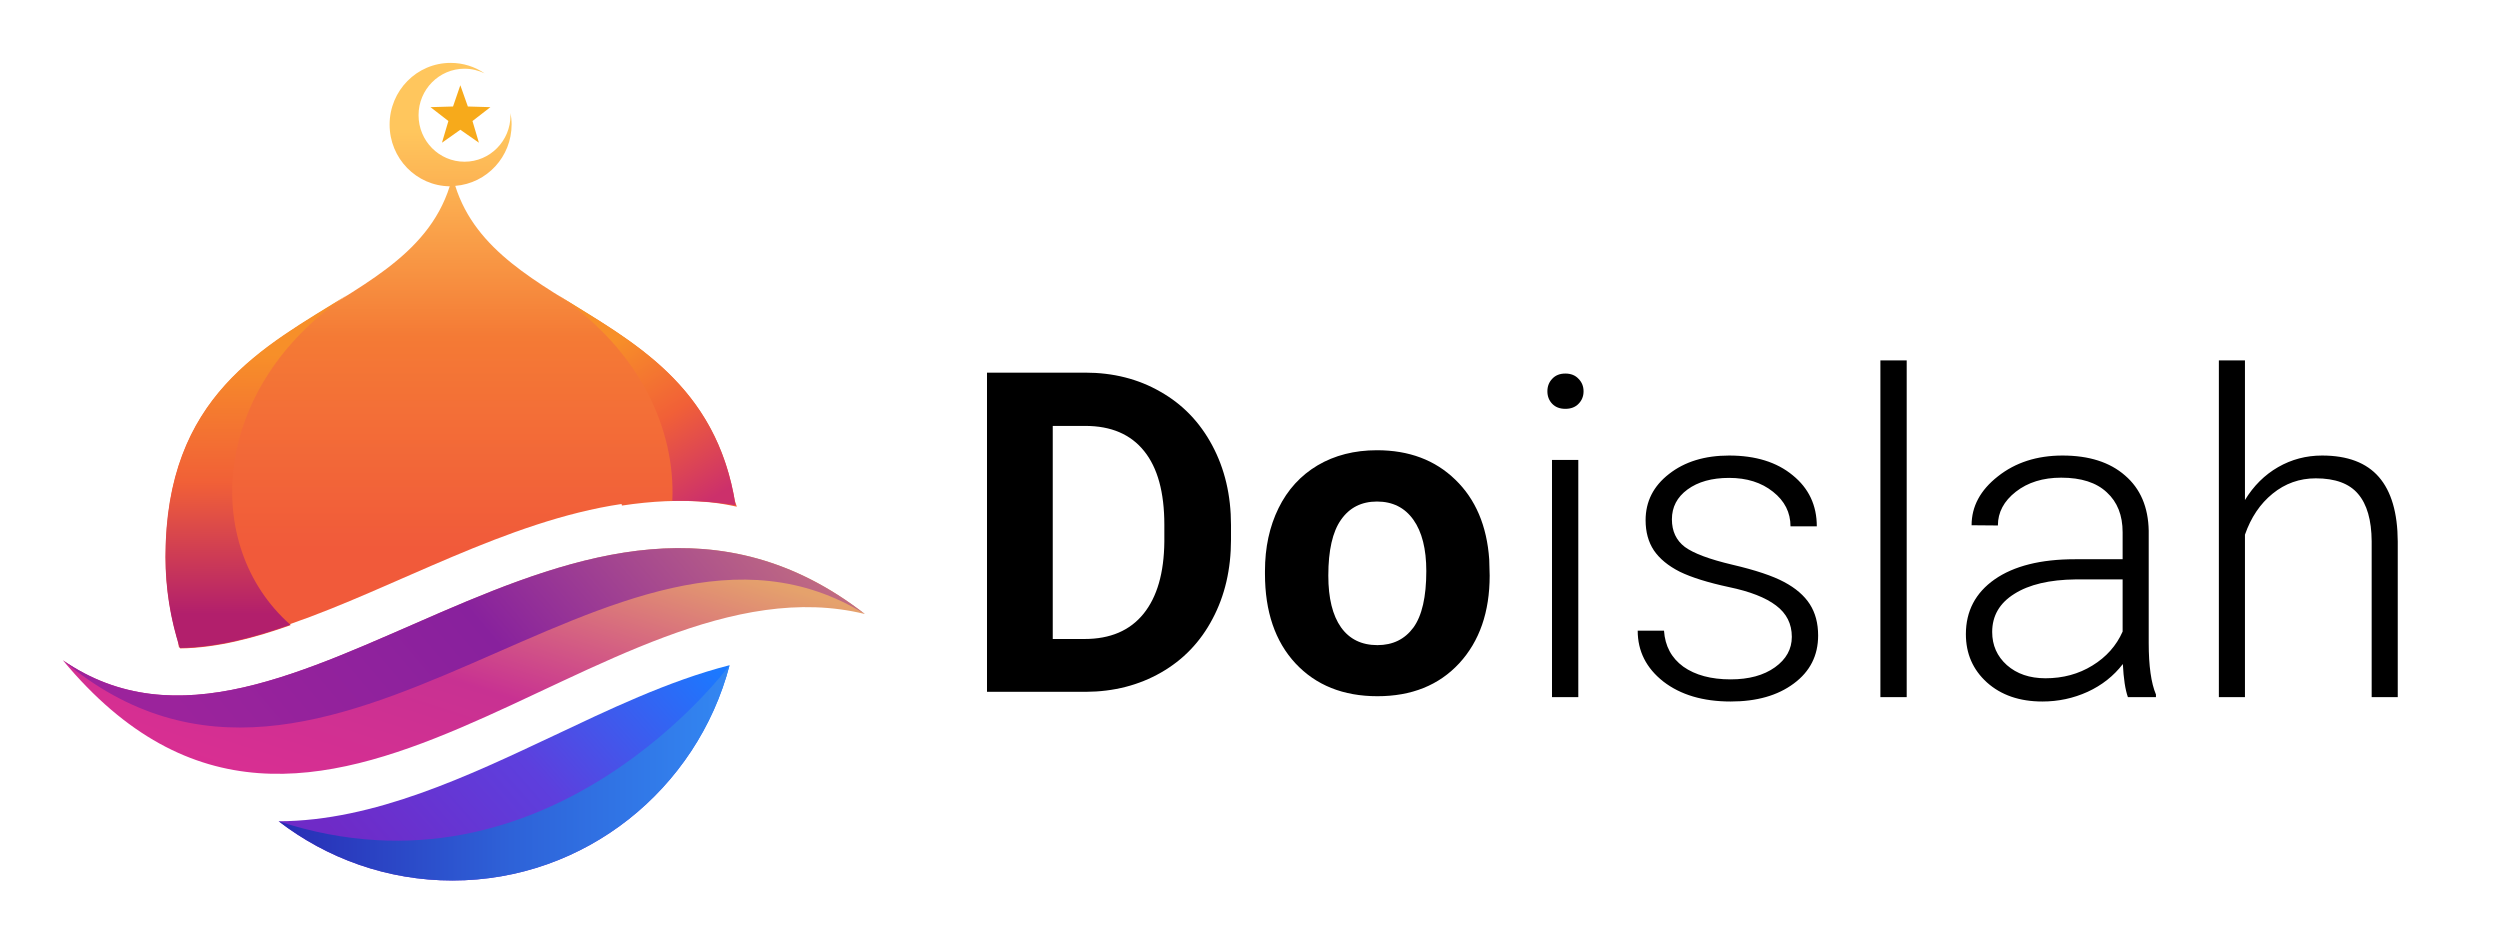 <svg width="159" height="60" viewBox="0 0 159 60" fill="none" xmlns="http://www.w3.org/2000/svg">
<g filter="url(#filter0_d_89_264)">
<path d="M46.864 28.225L46.738 27.856C44.629 15.584 31.583 16.153 28.954 7.821C30.964 7.664 32.539 5.972 32.539 3.91C32.539 3.669 32.511 3.413 32.469 3.185C32.469 3.228 32.469 3.27 32.469 3.327C32.469 4.963 31.161 6.285 29.544 6.285C27.928 6.285 26.62 4.963 26.62 3.327C26.62 1.692 27.928 0.37 29.544 0.37C30.008 0.37 30.444 0.483 30.824 0.668C30.205 0.242 29.46 0 28.659 0C26.508 0 24.779 1.763 24.779 3.925C24.779 6.072 26.48 7.821 28.602 7.849C25.735 16.907 10.537 15.428 10.537 31.439C10.537 33.273 10.804 35.051 11.296 36.714L11.381 37.169C11.395 37.169 11.409 37.169 11.437 37.169C11.451 37.198 11.451 37.212 11.451 37.24C13.841 37.212 16.273 36.544 18.48 35.762C18.466 35.733 18.466 35.719 18.452 35.691C25.13 33.387 32.244 29.135 39.526 28.055C39.54 28.083 39.554 28.126 39.554 28.154C41.424 27.87 43.28 27.77 45.107 27.941C45.698 27.998 46.274 28.097 46.864 28.225Z" fill="url(#paint0_linear_89_264)"/>
<path d="M29.755 2.773L29.277 1.422L28.813 2.773L27.379 2.815L28.518 3.697L28.11 5.076L29.277 4.252L30.458 5.076L30.05 3.697L31.189 2.815L29.755 2.773Z" fill="url(#paint1_linear_89_264)"/>
<path fill-rule="evenodd" clip-rule="evenodd" d="M35.519 14.788C40.159 17.689 45.585 20.433 46.78 28.14C45.445 27.913 44.109 27.827 42.759 27.856C42.97 23.305 40.679 18.286 35.519 14.788Z" fill="url(#paint2_linear_89_264)"/>
<path fill-rule="evenodd" clip-rule="evenodd" d="M11.437 37.212C13.827 37.183 16.259 36.515 18.466 35.733C12.758 30.685 13.433 20.59 22.065 14.774C16.807 18.058 10.523 21.13 10.523 31.425C10.523 33.444 10.847 35.392 11.437 37.212Z" fill="url(#paint3_linear_89_264)"/>
<path fill-rule="evenodd" clip-rule="evenodd" d="M55.004 35.051C36.799 20.917 18.368 47.891 4 37.994C20.153 57.46 38.289 30.956 55.004 35.051Z" fill="url(#paint4_linear_89_264)"/>
<path fill-rule="evenodd" clip-rule="evenodd" d="M28.771 52C24.624 52 20.786 50.592 17.721 48.232C23.794 48.218 29.84 45.317 35.224 42.786C38.57 41.208 42.492 39.302 46.401 38.307C44.334 46.184 37.22 52 28.771 52Z" fill="url(#paint5_linear_89_264)"/>
<path fill-rule="evenodd" clip-rule="evenodd" d="M17.721 48.232C34.943 53.891 46.401 38.307 46.401 38.307C44.334 46.184 37.22 52 28.771 52C24.624 52 20.786 50.592 17.721 48.232Z" fill="url(#paint6_linear_89_264)"/>
<path fill-rule="evenodd" clip-rule="evenodd" d="M55.004 35.051C39.16 25.268 21.025 52.313 4 37.994C18.368 47.891 36.785 20.917 55.004 35.051Z" fill="url(#paint7_linear_89_264)"/>
<g clip-path="url(#clip0_89_264)">
<path d="M62.773 40V19.7H69.019C70.803 19.7 72.397 20.104 73.801 20.913C75.214 21.712 76.315 22.855 77.106 24.343C77.895 25.82 78.291 27.503 78.291 29.39V30.324C78.291 32.211 77.9 33.889 77.119 35.357C76.348 36.826 75.256 37.964 73.843 38.773C72.43 39.582 70.836 39.991 69.061 40H62.773ZM66.955 23.088V36.64H68.977C70.613 36.64 71.863 36.105 72.728 35.036C73.592 33.968 74.033 32.438 74.052 30.449V29.376C74.052 27.312 73.624 25.751 72.769 24.691C71.914 23.622 70.664 23.088 69.019 23.088H66.955ZM80.452 32.318C80.452 30.821 80.74 29.487 81.316 28.316C81.892 27.145 82.72 26.239 83.798 25.597C84.885 24.956 86.145 24.635 87.576 24.635C89.612 24.635 91.271 25.258 92.554 26.504C93.846 27.749 94.566 29.441 94.715 31.579L94.743 32.61C94.743 34.925 94.097 36.784 92.805 38.188C91.513 39.582 89.779 40.279 87.604 40.279C85.429 40.279 83.691 39.582 82.39 38.188C81.098 36.793 80.452 34.897 80.452 32.499V32.318ZM84.481 32.61C84.481 34.042 84.751 35.139 85.29 35.901C85.829 36.654 86.6 37.03 87.604 37.03C88.58 37.03 89.342 36.658 89.891 35.915C90.439 35.162 90.713 33.963 90.713 32.318C90.713 30.914 90.439 29.827 89.891 29.055C89.342 28.284 88.571 27.898 87.576 27.898C86.591 27.898 85.829 28.284 85.29 29.055C84.751 29.817 84.481 31.002 84.481 32.61Z" fill="black"/>
<path d="M100.38 40.337H98.707V25.251H100.38V40.337ZM98.414 20.887C98.414 20.571 98.516 20.306 98.721 20.092C98.925 19.869 99.204 19.758 99.557 19.758C99.91 19.758 100.189 19.869 100.394 20.092C100.607 20.306 100.714 20.571 100.714 20.887C100.714 21.203 100.607 21.468 100.394 21.682C100.189 21.895 99.91 22.002 99.557 22.002C99.204 22.002 98.925 21.895 98.721 21.682C98.516 21.468 98.414 21.203 98.414 20.887ZM113.96 36.503C113.96 35.675 113.625 35.011 112.956 34.509C112.296 34.007 111.297 33.617 109.958 33.338C108.62 33.05 107.579 32.724 106.835 32.362C106.101 31.99 105.552 31.539 105.19 31.009C104.837 30.48 104.66 29.838 104.66 29.085C104.66 27.895 105.157 26.915 106.152 26.143C107.147 25.363 108.42 24.972 109.972 24.972C111.655 24.972 113.002 25.39 114.016 26.227C115.038 27.054 115.549 28.137 115.549 29.476H113.876C113.876 28.593 113.504 27.858 112.761 27.273C112.026 26.687 111.097 26.394 109.972 26.394C108.875 26.394 107.992 26.641 107.323 27.133C106.663 27.617 106.333 28.249 106.333 29.029C106.333 29.782 106.607 30.368 107.156 30.786C107.714 31.195 108.722 31.572 110.181 31.916C111.65 32.26 112.747 32.627 113.472 33.017C114.206 33.407 114.75 33.877 115.103 34.425C115.456 34.974 115.633 35.638 115.633 36.419C115.633 37.693 115.117 38.71 114.085 39.472C113.063 40.235 111.724 40.616 110.07 40.616C108.313 40.616 106.886 40.193 105.789 39.347C104.702 38.492 104.158 37.414 104.158 36.112H105.831C105.896 37.088 106.305 37.85 107.058 38.399C107.82 38.938 108.824 39.208 110.07 39.208C111.232 39.208 112.171 38.952 112.886 38.441C113.602 37.929 113.96 37.283 113.96 36.503ZM121.266 40.337H119.593V18.921H121.266V40.337ZM135.334 40.337C135.166 39.863 135.06 39.161 135.013 38.232C134.428 38.994 133.679 39.584 132.768 40.002C131.867 40.411 130.909 40.616 129.896 40.616C128.446 40.616 127.27 40.211 126.369 39.403C125.476 38.594 125.03 37.572 125.03 36.335C125.03 34.867 125.639 33.705 126.857 32.85C128.084 31.995 129.789 31.567 131.974 31.567H134.999V29.852C134.999 28.774 134.665 27.928 133.995 27.315C133.335 26.692 132.369 26.38 131.095 26.38C129.933 26.38 128.971 26.678 128.209 27.273C127.447 27.868 127.066 28.583 127.066 29.42L125.393 29.406C125.393 28.207 125.95 27.171 127.066 26.297C128.181 25.414 129.552 24.972 131.179 24.972C132.861 24.972 134.186 25.395 135.153 26.241C136.128 27.078 136.63 28.249 136.658 29.755V36.893C136.658 38.352 136.812 39.445 137.118 40.17V40.337H135.334ZM130.091 39.138C131.207 39.138 132.201 38.868 133.075 38.329C133.958 37.79 134.599 37.07 134.999 36.168V32.85H132.015C130.352 32.868 129.05 33.175 128.112 33.77C127.173 34.356 126.703 35.164 126.703 36.196C126.703 37.042 127.015 37.744 127.637 38.301C128.27 38.859 129.087 39.138 130.091 39.138ZM142.779 27.802C143.328 26.901 144.029 26.204 144.884 25.711C145.74 25.218 146.674 24.972 147.687 24.972C149.304 24.972 150.508 25.428 151.298 26.339C152.088 27.25 152.488 28.616 152.497 30.438V40.337H150.838V30.424C150.829 29.076 150.54 28.072 149.973 27.412C149.416 26.752 148.519 26.422 147.283 26.422C146.251 26.422 145.335 26.748 144.536 27.398C143.746 28.04 143.16 28.909 142.779 30.006V40.337H141.12V18.921H142.779V27.802Z" fill="black"/>
</g>
</g>
<defs>
<filter id="filter0_d_89_264" x="0" y="0" width="158.96" height="60" filterUnits="userSpaceOnUse" color-interpolation-filters="sRGB">
<feFlood flood-opacity="0" result="BackgroundImageFix"/>
<feColorMatrix in="SourceAlpha" type="matrix" values="0 0 0 0 0 0 0 0 0 0 0 0 0 0 0 0 0 0 127 0" result="hardAlpha"/>
<feOffset dy="4"/>
<feGaussianBlur stdDeviation="2"/>
<feComposite in2="hardAlpha" operator="out"/>
<feColorMatrix type="matrix" values="0 0 0 0 0 0 0 0 0 0 0 0 0 0 0 0 0 0 0.25 0"/>
<feBlend mode="normal" in2="BackgroundImageFix" result="effect1_dropShadow_89_264"/>
<feBlend mode="normal" in="SourceGraphic" in2="effect1_dropShadow_89_264" result="shape"/>
</filter>
<linearGradient id="paint0_linear_89_264" x1="41.644" y1="30.958" x2="41.644" y2="4.398" gradientUnits="userSpaceOnUse">
<stop stop-color="#F15A3A"/>
<stop offset="0.508" stop-color="#F47A35"/>
<stop offset="1" stop-color="#FFC65D"/>
</linearGradient>
<linearGradient id="paint1_linear_89_264" x1="43.128" y1="30.958" x2="43.128" y2="4.398" gradientUnits="userSpaceOnUse">
<stop stop-color="#F15A3A"/>
<stop offset="0.508" stop-color="#F47A35"/>
<stop offset="1" stop-color="#F7AA1B"/>
</linearGradient>
<linearGradient id="paint2_linear_89_264" x1="49.189" y1="25.25" x2="42.899" y2="15.271" gradientUnits="userSpaceOnUse">
<stop stop-color="#CC306B"/>
<stop offset="0.508" stop-color="#F16037"/>
<stop offset="1" stop-color="#F78F29"/>
</linearGradient>
<linearGradient id="paint3_linear_89_264" x1="22.266" y1="35.074" x2="22.289" y2="18.568" gradientUnits="userSpaceOnUse">
<stop stop-color="#B21F6C"/>
<stop offset="0.508" stop-color="#F16037"/>
<stop offset="1" stop-color="#F78F29"/>
</linearGradient>
<linearGradient id="paint4_linear_89_264" x1="29.286" y1="51.325" x2="36.435" y2="28.977" gradientUnits="userSpaceOnUse">
<stop stop-color="#DB2E92"/>
<stop offset="0.484" stop-color="#C83192"/>
<stop offset="1" stop-color="#E5A26C"/>
</linearGradient>
<linearGradient id="paint5_linear_89_264" x1="23.719" y1="51.997" x2="42.79" y2="35.307" gradientUnits="userSpaceOnUse">
<stop stop-color="#6F2AC7"/>
<stop offset="0.484" stop-color="#5D3FDD"/>
<stop offset="1" stop-color="#1B79FF"/>
</linearGradient>
<linearGradient id="paint6_linear_89_264" x1="17.919" y1="51.954" x2="46.411" y2="51.954" gradientUnits="userSpaceOnUse">
<stop stop-color="#282DB5"/>
<stop offset="0.512" stop-color="#2E62D8"/>
<stop offset="1" stop-color="#3387F2"/>
</linearGradient>
<linearGradient id="paint7_linear_89_264" x1="11.981" y1="41.881" x2="40.746" y2="17.643" gradientUnits="userSpaceOnUse">
<stop stop-color="#9B239C"/>
<stop offset="0.484" stop-color="#88219D"/>
<stop offset="1" stop-color="#C26E81"/>
</linearGradient>
<clipPath id="clip0_89_264">
<rect width="93.956" height="33" fill="white" transform="translate(61.005 14.337)"/>
</clipPath>
</defs>
</svg>
